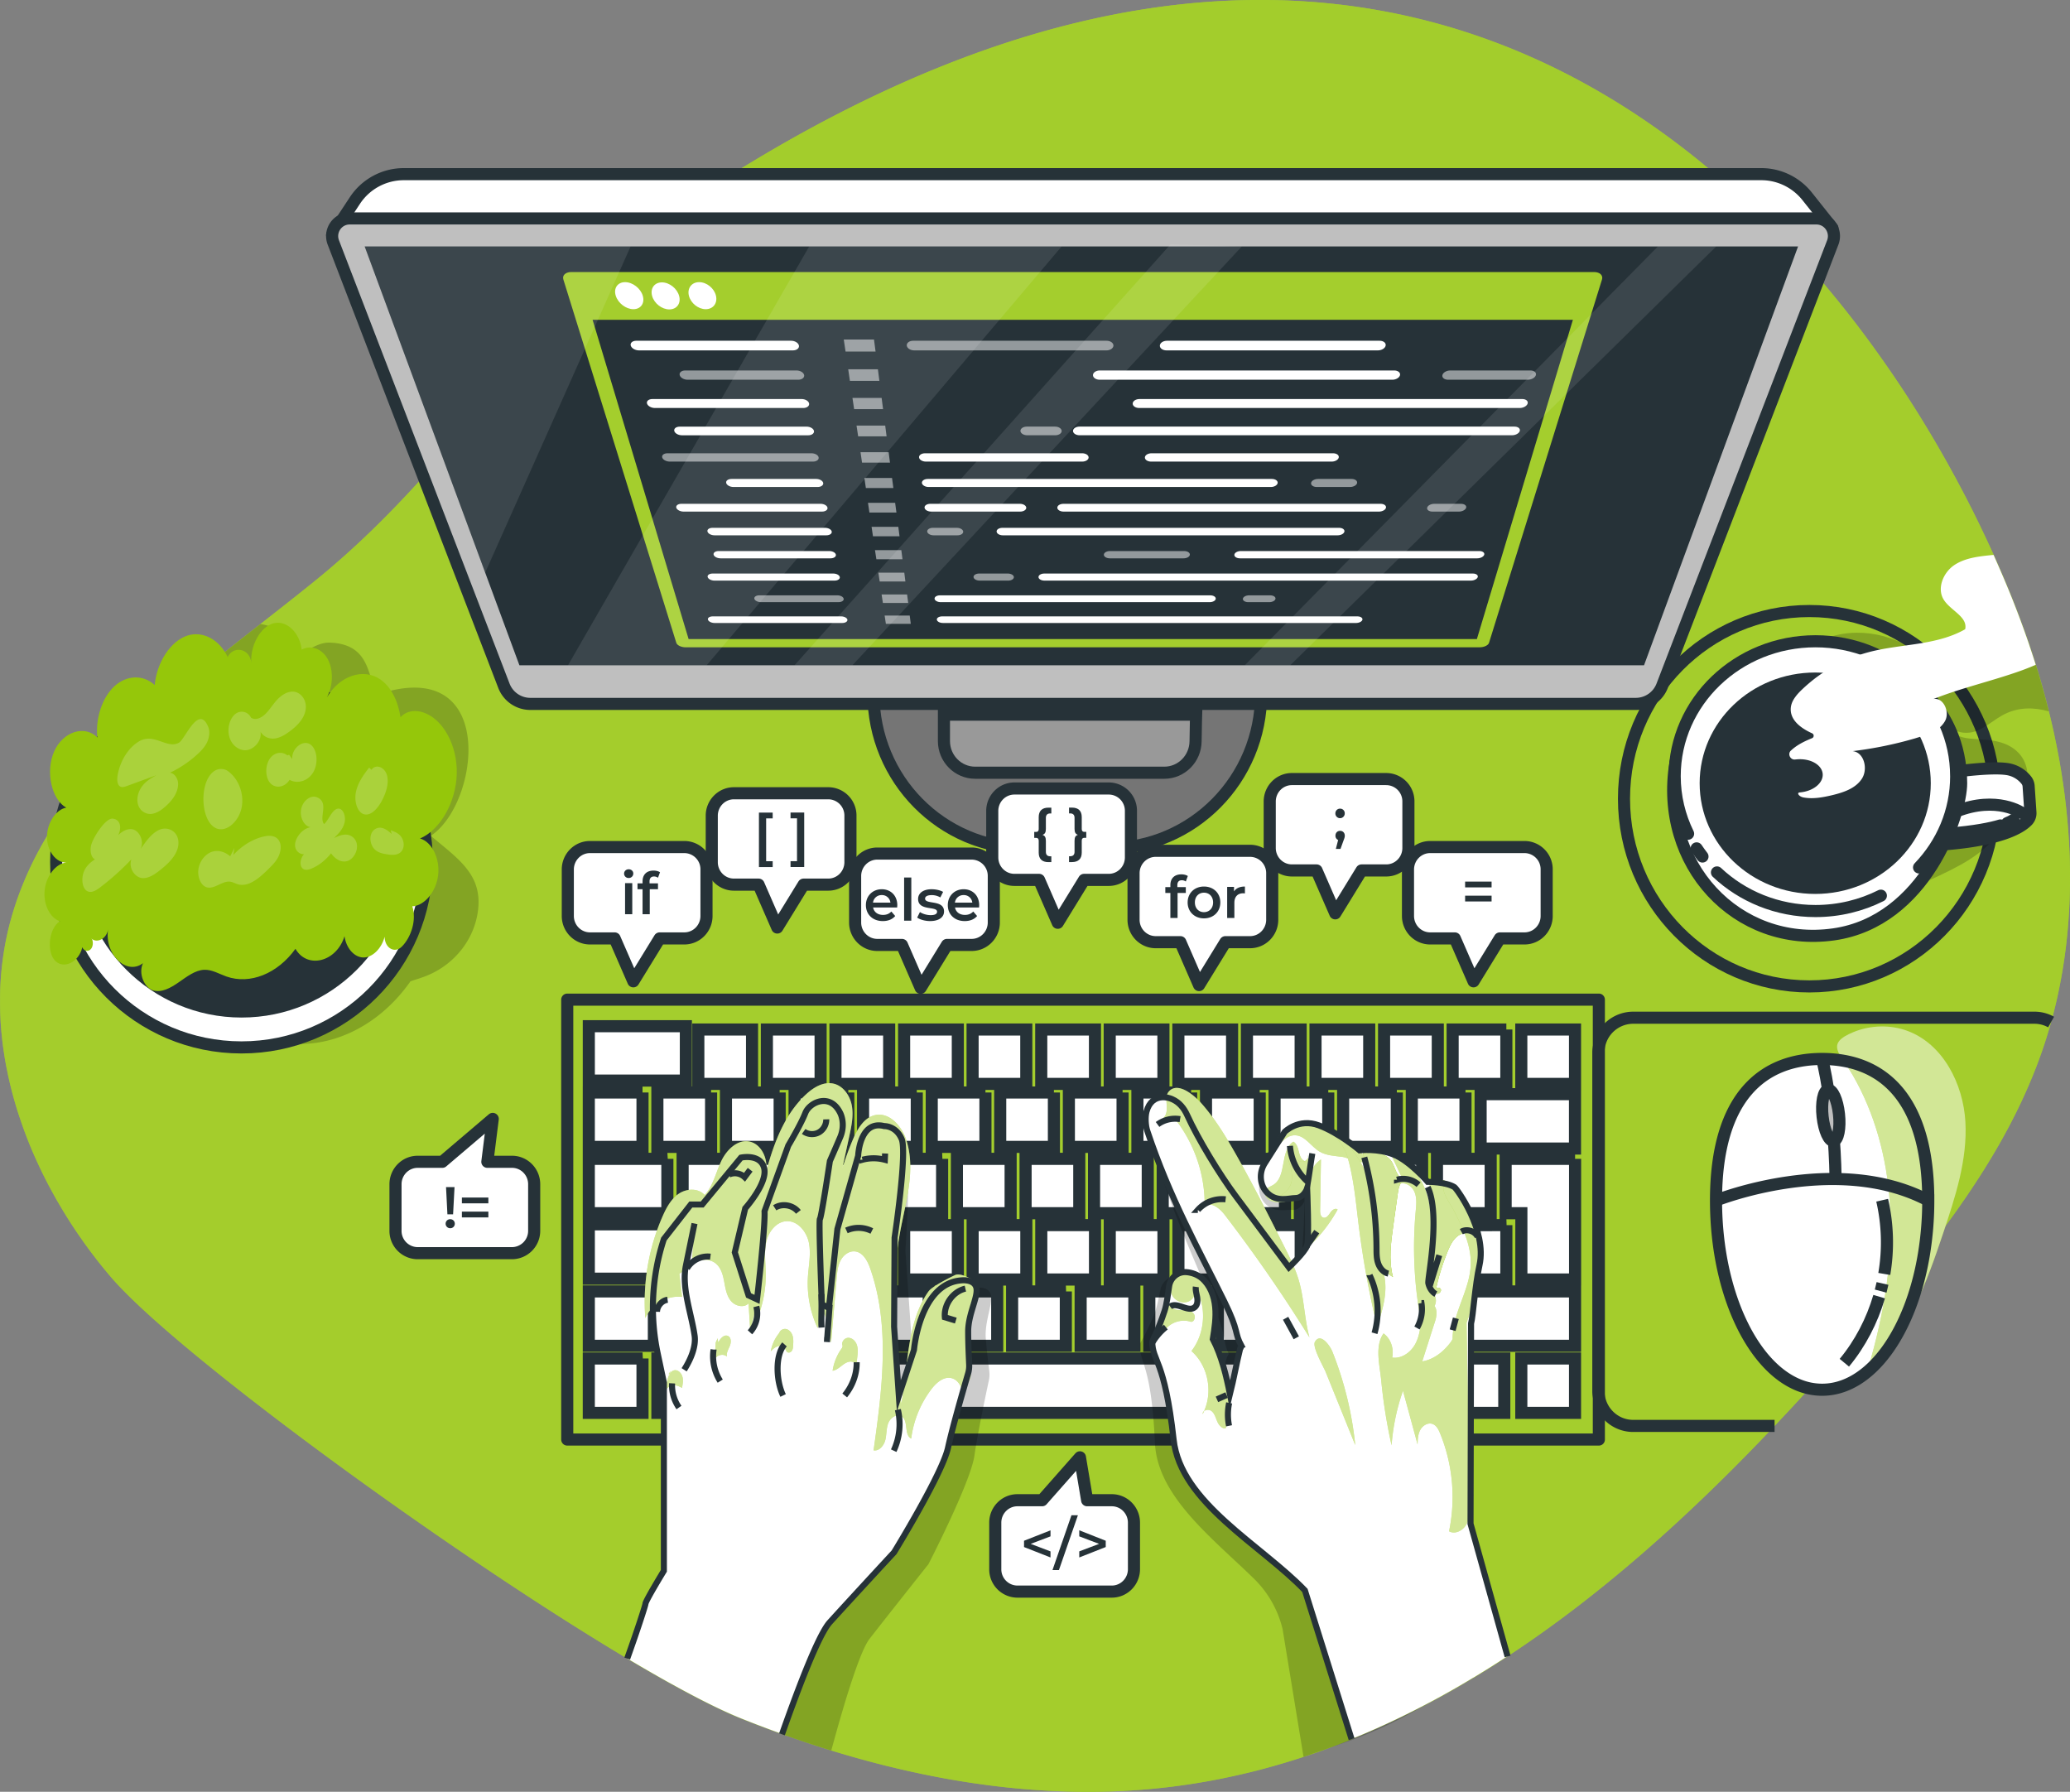 <svg width="171" height="148" fill="none" xmlns="http://www.w3.org/2000/svg"><rect width="100%" height="100%" fill="#808080" stroke="none"/><g clip-path="url(#clip0_174_72325)"><path d="M171.004 72.493c0 3.595-.388 7.174-1.23 10.653a39.916 39.916 0 01-1.626 5.15c-.029.07-.055.142-.085.213-.107.27-.214.538-.328.804-.019.041-.037.086-.056.131a47.09 47.09 0 01-.34.782c-.051.116-.103.228-.155.34a21.7 21.7 0 01-.321.688 48.31 48.31 0 01-.351.722c-.045.086-.085.172-.13.254-.103.206-.21.412-.314.618l-.255.475a49.037 49.037 0 01-1.23 2.169 39.69 39.69 0 01-.532.871c-.04.071-.085.142-.129.214a77.706 77.706 0 01-1.16 1.784c-.155.232-.31.46-.469.692-.034.048-.067.097-.104.145-.162.24-.332.48-.498.719-.207.295-.418.583-.629.875-.044.06-.085.119-.129.176-.24.332-.488.662-.731.987-.148.194-.296.393-.447.583-.266.356-.54.707-.817 1.059a62.51 62.51 0 01-.798 1.002c-.029.038-.059.071-.089.109-.266.333-.531.662-.805.991a7.755 7.755 0 01-.244.299 211.1 211.1 0 01-2.94 3.486 259.367 259.367 0 01-4.585 5.195 204.006 204.006 0 01-3.953 4.223c-6.436 6.691-13.404 12.934-20.981 17.908a79.852 79.852 0 01-2.852 1.792c-.351.209-.702.418-1.053.624l-.181.105c-.362.209-.724.415-1.09.617-.373.209-.746.415-1.123.613l-.51.27a61.806 61.806 0 01-3.439 1.687c-.373.172-.75.34-1.127.504-.155.068-.307.135-.462.199-.343.149-.691.291-1.038.434-.669.273-1.345.534-2.025.781-.258.098-.52.191-.783.285l-.443.153c-.244.082-.488.164-.732.243-.21.071-.424.138-.635.206-.007.003-.015.003-.022.007a63.552 63.552 0 01-3.24.928 63.566 63.566 0 01-2.679.613 47.81 47.81 0 01-1.987.37c-.226.038-.45.075-.68.109-.203.034-.41.063-.613.09a47.86 47.86 0 01-.747.104c-2.626.341-5.26.483-7.894.453-.16 0-.315-.004-.473-.008a64.199 64.199 0 01-7.67-.613c-.3-.041-.599-.082-.898-.127l-.698-.112a65.514 65.514 0 01-2.945-.539 16.973 16.973 0 01-.646-.135 70.465 70.465 0 01-1.973-.445 69.68 69.68 0 01-1.311-.325c-.218-.056-.436-.112-.654-.172-.218-.056-.436-.116-.654-.176a81.312 81.312 0 01-2.594-.755 83.248 83.248 0 01-2.985-.977c-.358-.123-.72-.25-1.078-.377a105.596 105.596 0 01-3.322-1.261c-.196-.078-.395-.161-.602-.247a21.465 21.465 0 01-.81-.362 57.054 57.054 0 01-2.334-1.149l-.428-.224a90.188 90.188 0 01-1.6-.868 145.525 145.525 0 01-3.695-2.128c-14.781-8.804-37.41-25.329-42.722-31.594a43.76 43.76 0 01-.794-.965 29.836 29.836 0 01-.602-.774 24.687 24.687 0 01-.532-.714c-.156-.21-.307-.423-.455-.64a33.629 33.629 0 01-.942-1.402c-.155-.243-.31-.486-.458-.733-.074-.116-.144-.236-.214-.356a48.122 48.122 0 01-.488-.83c0-.004 0-.004-.004-.008-.17-.306-.34-.613-.506-.923a35.742 35.742 0 01-.824-1.642l-.2-.43a34.463 34.463 0 01-1.38-3.475 30.302 30.302 0 01-.4-1.242 35.816 35.816 0 01-.436-1.612 11.56 11.56 0 01-.074-.322c-.066-.28-.129-.564-.184-.848a26.064 26.064 0 01-.222-1.194c-.015-.097-.033-.194-.044-.291a25.568 25.568 0 01-.177-1.365 4.788 4.788 0 01-.027-.251c-.022-.213-.037-.426-.055-.636 0-.019 0-.037-.004-.052a17.571 17.571 0 01-.04-.756c-.004-.026-.004-.048-.004-.07a28.67 28.67 0 01-.022-.798v-.763a25.29 25.29 0 01.72-5.704 26.301 26.301 0 011.275-3.833 27.1 27.1 0 011.326-2.745 3.25 3.25 0 01.126-.229c1.991-3.549 4.699-6.698 7.75-9.616.326-.314.655-.62.99-.923a81.91 81.91 0 011.065-.965c.022-.02.044-.042.066-.06a96.905 96.905 0 011.74-1.508c.905-.766 1.825-1.518 2.753-2.266.03-.026.062-.049.092-.075.794-.636 1.596-1.268 2.394-1.896 1.256-.984 2.516-1.964 3.75-2.94.329-.258.654-.516.975-.774.358-.285.71-.569 1.06-.853 3.31-2.685 6.163-5.543 8.815-8.468.514-.568 1.024-1.14 1.53-1.717.24-.276.48-.55.716-.826 3.373-3.89 6.51-7.825 10.001-11.539a84.784 84.784 0 012.557-2.614 68.308 68.308 0 012.268-2.106 54.659 54.659 0 012.767-2.315 52.505 52.505 0 014.171-2.97c.362-.235.72-.464 1.083-.688 36.837-23.178 63.95-15.612 82.038 0a69.16 69.16 0 013.938 3.658 60 60 0 012.232 2.315c.081.082.155.168.233.258a67.231 67.231 0 011.902 2.143c.211.247.421.494.628.745.255.303.506.61.758.916a85.582 85.582 0 013.354 4.398c.185.255.366.513.547.77a93.377 93.377 0 013.528 5.413l.462.77c.155.259.307.517.454.775.148.254.296.512.44.767.148.258.292.512.432.766l.421.767c.144.254.281.509.41.76.137.254.27.508.403.758.133.251.262.505.392.756.125.25.255.501.38.748.126.25.248.501.37.748.484.988.942 1.964 1.378 2.925.214.486.428.969.632 1.444a82.132 82.132 0 012.357 6.115l.181.542.181.554c.044.142.092.28.133.422.066.21.133.42.195.633.071.228.137.456.2.684.122.419.24.838.351 1.26.096.356.188.711.277 1.07.018.067.037.131.052.198l.04.169c.052.21.104.419.152.632.133.557.255 1.118.369 1.68.063.306.126.609.181.915l.034.172c.055.288.107.577.155.864.066.386.129.775.184 1.16.048.292.089.587.13.883.003.04.011.086.018.13.026.195.052.393.074.591a56.407 56.407 0 01.377 4.686c.011.285.018.573.022.858.007.329.011.662.011.994z" fill="#A4CE2D"/><path d="M171 72.492c0 3.595-.388 7.174-1.23 10.652a39.916 39.916 0 01-1.626 5.15c-.029.072-.055.143-.085.214-.107.27-.214.539-.329.804a47.09 47.09 0 01-.55 1.253c-.104.232-.211.46-.322.688-.114.243-.232.483-.35.722-.045.086-.085.172-.13.255-.103.205-.21.41-.314.617l-.255.475a48.98 48.98 0 01-1.23 2.169c-.174.292-.351.583-.532.871-.041.072-.085.142-.129.214a77.67 77.67 0 01-.632.987c-.174.266-.347.531-.528.797-.156.232-.311.46-.47.692-.033.048-.066.097-.103.145-.163.24-.332.48-.499.719-.207.295-.417.583-.628.875-.044.06-.085.119-.129.176-.24.332-.488.662-.732.987-.147.195-.295.393-.447.583-.266.356-.539.707-.816 1.059a62.51 62.51 0 01-.798 1.002l-.089.109c-.266.333-.532.662-.805.991-.078.101-.163.202-.244.299a211.169 211.169 0 01-2.941 3.486 256.194 256.194 0 01-4.584 5.195 204.006 204.006 0 01-3.953 4.223c-6.436 6.691-13.404 12.934-20.981 17.908a80.758 80.758 0 01-2.852 1.792c-.351.209-.702.418-1.053.624l-.181.105c-.362.209-.724.415-1.09.617-.373.209-.746.415-1.123.613l-.51.27a61.85 61.85 0 01-3.439 1.687c-.374.172-.75.34-1.127.504-.155.068-.307.135-.462.199-.344.149-.691.291-1.038.434-.669.273-1.345.534-2.025.781-.258.098-.521.191-.783.285l-.443.153c-.244.082-.488.164-.732.243-.21.071-.425.138-.635.206-.008.003-.015.003-.022.007a63.552 63.552 0 01-3.24.928 63.566 63.566 0 01-2.679.613 47.615 47.615 0 01-1.987.37c-.226.038-.451.075-.68.109-.203.034-.41.063-.614.09-.247.037-.498.071-.746.104a56.28 56.28 0 01-7.895.453c-.159 0-.314-.004-.473-.008a64.199 64.199 0 01-7.67-.613 69.078 69.078 0 01-.897-.127l-.698-.112a65.51 65.51 0 01-2.945-.539 16.933 16.933 0 01-.646-.135 70.465 70.465 0 01-1.973-.445c-.44-.104-.876-.213-1.312-.325-.218-.056-.436-.112-.654-.172-.217-.056-.435-.116-.653-.176a78.784 78.784 0 01-2.594-.755 83.117 83.117 0 01-2.985-.977c-.358-.123-.72-.25-1.079-.377a105.502 105.502 0 01-3.321-1.261c-.196-.078-.395-.161-.602-.247a21.465 21.465 0 01-.81-.362 57.117 57.117 0 01-2.763-1.373 90.188 90.188 0 01-1.6-.868 145.35 145.35 0 01-3.694-2.128c-14.781-8.804-37.41-25.329-42.722-31.594a46.17 46.17 0 01-.794-.964 31.672 31.672 0 01-.603-.775 24.687 24.687 0 01-.532-.714c-.155-.21-.306-.423-.454-.64-.14-.198-.28-.4-.417-.602-.008-.015-.019-.03-.03-.045-.166-.25-.333-.501-.495-.755-.155-.243-.31-.486-.458-.733-.074-.116-.144-.236-.214-.356a48.51 48.51 0 01-.488-.83c0-.004 0-.004-.004-.007-.17-.307-.34-.614-.506-.924a35.78 35.78 0 01-.824-1.642l-.2-.43a34.463 34.463 0 01-1.381-3.475 30.253 30.253 0 01-.399-1.242 35.816 35.816 0 01-.436-1.612c-.026-.108-.052-.213-.074-.321-.066-.281-.13-.565-.185-.85a21.832 21.832 0 01-.221-1.193c-.015-.097-.034-.194-.045-.291a25.568 25.568 0 01-.203-1.616c-.022-.213-.037-.426-.055-.636 0-.019 0-.037-.004-.052a17.558 17.558 0 01-.04-.756c-.004-.026-.004-.048-.004-.07a28.659 28.659 0 01.018-2.731 25.27 25.27 0 01.68-4.533 26.305 26.305 0 011.275-3.834 27.1 27.1 0 011.326-2.745 3.52 3.52 0 01.125-.229c1.992-3.549 4.7-6.698 7.751-9.616a33.311 33.311 0 01.99-.923c.351-.326.706-.644 1.064-.965.023-.02.045-.042.067-.06a97.715 97.715 0 011.74-1.508c.905-.766 1.825-1.518 2.752-2.266.03-.026.063-.049.093-.075.794-.636 1.596-1.268 2.394-1.896.402-.314.801-.629 1.204-.943a381.956 381.956 0 003.52-2.771c.36-.285.71-.569 1.061-.853 3.31-2.686 6.163-5.543 8.815-8.468a157.22 157.22 0 001.53-1.717c.24-.276.48-.55.716-.826 3.373-3.89 6.51-7.825 10.001-11.539a84.668 84.668 0 012.557-2.614 68.105 68.105 0 012.268-2.106 54.659 54.659 0 012.767-2.315 52.505 52.505 0 014.171-2.97c.362-.235.72-.464 1.083-.688 36.837-23.178 63.95-15.612 82.038 0a69.536 69.536 0 013.938 3.658 59.574 59.574 0 012.464 2.573 65.282 65.282 0 011.903 2.143 86.567 86.567 0 011.385 1.66c.159.196.314.39.47.585a85.521 85.521 0 012.885 3.814c.185.255.366.513.547.771a93.41 93.41 0 013.99 6.182 76.186 76.186 0 01.894 1.541c.148.259.292.513.432.767l.421.767c.144.254.281.509.41.76.137.254.27.508.403.758.133.251.262.505.392.756.125.25.254.501.38.748.126.25.248.501.37.748.487.987.945 1.964 1.378 2.925.214.486.428.969.631 1.444a81.737 81.737 0 012.357 6.115c.063.183.122.363.181.542.063.187.122.37.181.554.045.142.093.28.133.422.067.21.133.42.196.633.07.228.137.456.2.684.122.419.24.838.351 1.26.096.356.188.711.277 1.07.018.067.037.131.051.198.015.056.026.113.041.169.052.21.104.419.152.632.133.557.254 1.118.369 1.68.063.306.126.609.181.916l.033.172c.056.288.107.576.155.864.067.385.13.774.185 1.159.048.292.089.587.129.883.004.04.012.086.019.13.026.195.052.393.074.591.022.165.04.33.059.49.066.595.126 1.186.174 1.78l.033.405.044.677c.015.25.03.5.041.755.011.195.018.385.026.58.011.284.018.572.022.856.007.33.011.662.011.995z" fill="#A4CE2D" opacity=".7"/><path opacity=".2" d="M4.909 78.639c-.075-.05-.056-.084 0 0z" fill="#263238"/><path opacity=".2" d="M39.469 75.34c-.377 2.542-2.231 4.61-4.644 5.411l-.916.303c-3.296 4.724-9.074 6.74-13.998 3.811l-1.441-.856-4.034-4.855-.048.011c-1.279.27-2.723.072-3.669-.841-.151.8-1.182 1.272-1.873.86-.69-.411-.78-1.556-.163-2.076-.812.726-2.068.393-2.852-.4a25.243 25.243 0 01.72-6.467 26.302 26.302 0 011.275-3.833 27.14 27.14 0 011.327-2.746 32.904 32.904 0 012.582-3.976l.466-.426c.35-.325.705-.643 1.063-.965.023-.019.045-.041.067-.06a97.308 97.308 0 011.74-1.507 147.9 147.9 0 012.752-2.267c.03-.026.063-.048.093-.075.794-.635 1.596-1.267 2.394-1.896.402-.314.801-.628 1.204-.942.244.03.48.086.71.168.986.348 1.156 1.264 1.84 1.893.908.841 1.78-.573 3.18-.528 4.304.135 2.634 4.604 4.736 4.043 9.078-2.423 7.552 9.332 3.606 11.913 2.328 1.952 4.334 3.243 3.883 6.302z" fill="#000"/><path d="M19.95 86.515c8.456 0 15.31-6.854 15.31-15.309 0-8.455-6.854-15.309-15.31-15.309-8.455 0-15.31 6.854-15.31 15.31 0 8.454 6.855 15.308 15.31 15.308z" fill="#fff" stroke="#263238" stroke-miterlimit="10"/><path d="M19.957 84.548c7.71 0 13.958-6.25 13.958-13.959s-6.249-13.958-13.957-13.958C12.248 56.63 6 62.88 6 70.589c0 7.71 6.249 13.959 13.957 13.959z" fill="#263238" stroke="#fff" stroke-miterlimit="10"/><path d="M4.95 76.09c-.88.554-1.131 2.413-.437 3.221.695.8 2.017.183 2.287-1.073.13.351.536.407.746.105.148-.217.156-.554.052-.786-.066-.056-.04-.097 0 0 .45.363 1.227-.034 1.334-.804-.33 2.057 1.518 3.852 2.878 2.805-.403.875.125 2.023.827 2.244.702.22 1.456-.198 2.128-.666.673-.467 1.36-.998 2.095-1.032.643-.03 1.234.337 1.843.554 1.944.684 4.22-.225 5.705-2.286.982 1.702 3.402 1.078 4.052-1.043.137.991.806 1.747 1.556 1.758.746.011 1.504-.726 1.758-1.713v.011c.015.939.843 1.399 1.434.793.754-.77 1.223-2.184.853-3.318 1.009-.04 1.98-1.223 2.136-2.592.155-1.368-.529-2.741-1.5-3.01 1.666-.7 2.974-3 3.036-5.345.06-2.342-1.13-4.522-2.767-5.068-.624-.21-1.352-.169-1.88.396-.196-1.335-.794-2.528-1.674-3.127-1.404-.96-3.358-.302-4.403 1.485.51-.923.543-2.259.08-3.134-.465-.872-1.385-1.223-2.168-.808-.17-1.432-1.26-2.45-2.327-2.173-1.064.277-1.929 1.81-1.836 3.258-.1-1.167-1.46-1.455-1.951-.475.04.09-.022.037 0 0-.68-1.444-2.061-2.184-3.343-1.762-1.364.453-2.509 2.188-2.683 4.077-.942-.868-2.312-.83-3.32.093-1.01.92-1.593 2.671-1.416 4.238-1.06-1.058-2.845-.482-3.572 1.156-.728 1.638-.226 3.96 1 4.645-.845.131-1.592 1.268-1.592 2.42.004 1.156.75 2.14 1.6 2.11-.857.074-1.662 1.1-1.788 2.262-.14 1.164.432 2.327 1.256 2.585z" fill="#95C70A"/><path d="M19.016 70.727c-.429-.363-.975-.538-1.496-.374-.521.165-1.002.715-1.12 1.391-.118.677.189 1.425.702 1.553.625.157 1.264-.55 1.9-.472.225.026.431.154.653.217.913.258 1.832-.568 2.608-1.35.274-.273.55-.557.735-.931.185-.374.263-.868.1-1.23-.225-.506-.78-.547-1.241-.45-.931.195-1.832.733-2.575 1.534.026-.187.055-.378.081-.569l-.347.681zm13.346-1.844c-.244-.209-.499-.422-.79-.493a.755.755 0 00-.835.351c-.263.438-.115 1.093.206 1.407.318.314.75.381 1.16.437.422.06.954.045 1.172-.448.158-.36.044-.816-.178-1.078-.221-.261-.528-.374-.82-.478l.085.302zm-20.885-7.641c-.857.509-1.53 1.564-1.751 2.738-.067.355-.067.793.17.965.166.12.38.052.576-.019l2.453-.897c-.392.217-.794.441-1.112.823-.318.377-.536.95-.443 1.466.107.606.62.95 1.112.912.491-.04.953-.381 1.356-.774.432-.419.857-.991.875-1.664.022-.677-.628-1.26-1.034-.804a9.106 9.106 0 002.645-1.702c.295-.27.584-.569.776-.961.188-.397.262-.906.1-1.29-.799-1.905-1.903 1.028-2.424 1.316-.983.538-2.054-.853-3.3-.109zm-3.949 8.58c-.092.389-.04.845.196 1.077.236.232.665.123.783-.254-.547.254-1.134.542-1.485 1.155-.35.614-.284 1.642.255 1.837.336.123.702-.116 1.016-.356a21.07 21.07 0 002.56-2.3c-.255.737.314 1.519.92 1.549.606.03 1.179-.43 1.707-.868.646-.539 1.393-1.35 1.241-2.278-.133-.808-.934-1.122-1.563-.841-.628.276-1.108.957-1.555 1.604.355-.666-.114-1.59-.713-1.657-.58-.067-1.171.43-1.54 1.003.687-.524.86-1.784-.045-1.874-.59-.056-1.622 1.56-1.777 2.203zm18.665-3.965c-.506-.217-1.157.255-1.308.947-.152.691.233 1.447.772 1.522-.399.067-.783.348-1.046.759-.147.228-.258.516-.232.8.04.423.384.677.716.674.333-.004.65-.206.957-.404-.328.06-.676.13-.942.407-.266.277-.388.835-.159 1.119.192.24.514.175.78.063.598-.25 1.16-.688 1.618-1.26.329.464.824.782 1.326.643.5-.134.935-.849.791-1.459a.935.935 0 00-.813-.725c-.358-.034-.716.116-1.064.28.355-.344.735-.725.872-1.264.137-.538-.125-1.23-.558-1.163-.484.079-.746.943-1.13 1.272-.458-.539.443-1.777-.58-2.21zm-8.644-2.049c-.558.512-.765 1.47-.743 2.322.026.94.34 1.927 1.002 2.263.871.442 1.99-.572 2.175-1.806.185-1.235-.417-2.443-1.26-2.963.004 0-.616-.333-1.174.184zm6.186-1.402c.074.078.148.16.222.24-.362-.588-1.153-.622-1.603-.064-.455.553-.473 1.578-.045 2.083.433.505 1.223.381 1.611-.25.628.34 1.47.141 1.932-.584.462-.726.38-1.934-.221-2.345-.602-.408-1.545.318-1.493 1.215l-.259-.362-.144.067zm6.761.994c-.447.58-.909 1.201-1.082 1.971-.174.771.074 1.725.661 1.886.584.157 1.157-.505 1.504-1.179.314-.61.558-1.357.395-2.02-.163-.661-.905-1.013-1.29-.47l-.188-.188zm-9.706-3.994c-.21-.625-.909-.804-1.378-.408-.47.4-.654 1.242-.462 1.882.189.64.698 1.047 1.238 1.088.665.052 1.47-.692 1.333-1.53.281.471.795.636 1.268.546.476-.09.92-.396 1.34-.725.57-.453 1.18-1.134 1.135-1.96-.037-.658-.521-1.141-1.035-1.17-.513-.03-1.023.31-1.422.766-.314.359-.576.793-.916 1.11-.34.319-.794.506-1.145.281l.044.12z" opacity=".2" fill="#fff"/><path d="M132.079 82.569h-85.22v36.336h85.22V82.568z" fill="#A4CE2D" stroke="#263238" stroke-miterlimit="10" stroke-linecap="round" stroke-linejoin="round"/><path d="M56.657 84.764h-8.016v4.492h8.017v-4.492zm73.455 21.906h-12.628v4.492h12.628v-4.492zm-.004-16.292h-7.796v4.492h7.796v-4.492zm-73.451 10.749h-8.016v4.492h8.017v-4.492zm-1.525-5.408H48.64v4.492h6.49v-4.492zm-2.054-5.479H48.64v4.492h4.437V90.24zm5.664 0h-4.437v4.492h4.437V90.24zm5.664 0h-4.437v4.492h4.437V90.24zm5.672 0H65.64v4.492h4.437V90.24zm5.656 0h-4.437v4.492h4.437V90.24zm5.672 0h-4.437v4.492h4.437V90.24zm5.656 0h-4.437v4.492h4.437V90.24zm5.672 0h-4.437v4.492h4.437V90.24zm5.664 0H93.96v4.492h4.437V90.24zm5.664 0h-4.437v4.492h4.437V90.24zm5.664 0h-4.437v4.492h4.437V90.24zm5.664 0h-4.437v4.492h4.437V90.24zm5.672 0h-4.437v4.492h4.437V90.24zm-67.984 21.969H48.64v4.492h4.437v-4.492zm5.664 0h-4.437v4.492h4.437v-4.492zm5.664 0h-4.437v4.492h4.437v-4.492zm6.651 0H65.64v4.492h5.416v-4.492zm28.323 0h-27.1v4.492h27.1v-4.492zm13.541 0h-4.437v4.492h4.437v-4.492zm5.672 0h-4.437v4.492h4.437v-4.492zm5.672 0h-4.437v4.492h4.437v-4.492zm-16.891 0h-6.89v4.492h6.89v-4.492zm22.735 0h-4.437v4.492h4.437v-4.492zm-69.281-16.49H56.39v4.492h4.437v-4.492zm5.664 0h-4.437v4.492h4.437v-4.492zm5.664 0h-4.437v4.492h4.437v-4.492zm5.672 0H73.39v4.492h4.437v-4.492zm5.656 0h-4.437v4.492h4.437v-4.492zm5.672 0h-4.437v4.492h4.437v-4.492zm5.656 0h-4.437v4.492h4.437v-4.492zm5.672 0h-4.437v4.492h4.437v-4.492zm5.664 0h-4.437v4.492h4.437v-4.492zm5.664 0h-4.437v4.492h4.437v-4.492zm5.664 0h-4.437v4.492h4.437v-4.492zm5.664 0h-4.437v4.492h4.437v-4.492zm6.972 0v9.968h-4.437v-5.476h-1.3v-4.492h5.737zm-67.988 5.476h-4.437v4.492h4.438v-4.492zm5.665 0h-4.437v4.492h4.437v-4.492zm5.664 0h-4.437v4.492h4.437v-4.492zm5.671 0h-4.436v4.492h4.436v-4.492zm5.656 0h-4.436v4.492h4.437v-4.492zm5.673 0h-4.437v4.492h4.437v-4.492zm5.656 0h-4.437v4.492h4.437v-4.492zm5.672 0h-4.437v4.492h4.437v-4.492zm5.664 0h-4.437v4.492h4.437v-4.492zm5.664 0h-4.437v4.492h4.437v-4.492zm5.664 0h-4.437v4.492h4.437v-4.492zm5.664 0H120v4.492h4.437v-4.492zm-64.719 5.475h-4.437v4.492h4.437v-4.492zm5.664 0h-4.437v4.492h4.437v-4.492zm5.664 0H66.61v4.492h4.437v-4.492zm5.672 0h-4.437v4.492h4.437v-4.492zm5.656 0h-4.436v4.492h4.436v-4.492zm5.672 0H83.61v4.492h4.437v-4.492zm5.657 0h-4.437v4.492h4.437v-4.492zm5.671 0h-4.436v4.492h4.436v-4.492zm5.665 0h-4.437v4.492h4.437v-4.492zm5.664 0h-4.437v4.492h4.437v-4.492zm5.664 0h-4.437v4.492h4.437v-4.492zM62.124 85.037h-4.437v4.492h4.438v-4.492zm5.665 0h-4.437v4.492h4.437v-4.492zm5.664 0h-4.437v4.492h4.437v-4.492zm5.671 0h-4.436v4.492h4.436v-4.492zm5.656 0h-4.436v4.492h4.437v-4.492zm5.673 0h-4.437v4.492h4.437v-4.492zm5.656 0h-4.437v4.492h4.437v-4.492zm5.672 0h-4.437v4.492h4.437v-4.492zm5.664 0h-4.437v4.492h4.437v-4.492zm5.664 0h-4.437v4.492h4.437v-4.492zm5.664 0h-4.437v4.492h4.437v-4.492zm5.664 0H120v4.492h4.437v-4.492zm5.672 0h-4.437v4.492h4.437v-4.492zM54.016 106.67h-5.375v4.492h5.375v-4.492z" fill="#fff" stroke="#263238" stroke-miterlimit="10"/><path d="M46.86 82.8l1.78-.602h82.282l1.171.595-85.234.007z" fill="#263238"/><path opacity=".2" d="M107.683 145.116l-1.732-10.566a8.658 8.658 0 00-2.346-4.136c-3.447-3.367-8.002-6.823-8.198-11.236-.3-6.744-1.338-6.542-1.227-8.206.004-.06.517-.804 1.186-2.469.214-.538.358-1.339.502-1.997a1.348 1.348 0 011.493-1.066c.465.064.924.277 1.252.595.632.621.913 1.537.939 2.431.026.89-.17 1.773-.37 2.641.621 1.406.913 3.115 1.112 4.641.396-1.234.695-2.48 1.09-3.71.082-.045.052-.142.13-.187-.558-1.212-.085-1.145-1.19-3.811-1.858-4.489-3.93-8.816-5.412-14.456-.119-.438-.111-1.156.033-1.586.536-1.612 2.176-1.242 2.893-.303.192.247.332.524.443.815.757 2.009 2.372 5.106 3.535 6.9l4.024 6.21s1.4-1.164 1.614-1.683l.004-.004c.21-.524.314-4.739.314-4.739s-.318.79-1.023.744c-.51-.037-1.545.262-2.28-.576-.602-.684-.602-1.713-.066-2.446l1.821-2.49s1.223-1.085 2.859-.349c1.633.741 3.218 2.282 3.218 2.282s1.515-.079 2.801.546c1.289.628 2.641 2.431 2.641 2.431s1.504.094 2.18.591c.17.124 2.464 3.74 1.636 6.557-.491 1.679-.794 4.118-1.015 4.772l-1.127 16.491 2.272 10.854-4.858 2.741a34.678 34.678 0 01-5.59 2.533l-3.558 1.241z" fill="#000"/><path d="M121.477 125.846l.044-16.531c.177-.67.321-3.123.698-4.833.639-2.865-1.884-6.32-2.065-6.433-.709-.449-2.213-.441-2.213-.441s-1.467-1.71-2.797-2.248c-1.322-.535-2.829-.355-2.829-.355s-1.681-1.433-3.362-2.061c-1.681-.625-2.83.538-2.83.538l-1.652 2.607c-.487.767-.417 1.796.226 2.439.79.79 1.802.419 2.312.419.71 0 .972-.808.972-.808s.174 4.211 0 4.746l-.004.004c-.181.535-1.503 1.788-1.503 1.788l-4.419-5.925c-1.282-1.713-3.096-4.694-3.983-6.646a3.004 3.004 0 00-.498-.785c-.776-.89-2.435-1.149-2.867.497-.115.441-.074 1.156.07 1.586 1.851 5.528 4.2 9.706 6.347 14.059 1.278 2.585.802 2.555 1.441 3.722-.074.052-.041.149-.118.194-.314 1.257-.529 2.518-.843 3.774-.299-1.507-.702-3.194-1.415-4.555.145-.879.281-1.773.193-2.663-.082-.891-.422-1.784-1.094-2.36a2.274 2.274 0 00-1.29-.509c-.698-.052-1.315.464-1.418 1.163-.1.666-.188 1.474-.373 2.024-.558 1.705-1.02 2.479-1.02 2.539 0 1.668 1.02 1.395 1.762 8.109.577 5.225 7.227 8.681 10.847 12.455l3.857 12.286c4.478-1.817 8.763-4.144 12.875-6.844l-3.051-10.952z" fill="#fff"/><path d="M119.581 103.382c.196-.486.429-.987.85-1.297.421-.311 1.079-.348 1.415.052a69.69 69.69 0 00-.879-2.555c-.237-.643-.503-1.312-1.027-1.75-.525-.434-1.389-.527-1.84-.011a20.46 20.46 0 01.103 5.909c-.136 1.063-.314 2.282.396 3.082.195.161.532-.127.41-.348-.059-.104-.266-.112-.359-.101.222-1.021.54-2.019.931-2.981z" fill="#A4CE2D"/><path d="M119.581 103.382c.196-.486.429-.987.85-1.297.421-.311 1.079-.348 1.415.052a69.69 69.69 0 00-.879-2.555c-.237-.643-.503-1.312-1.027-1.75-.525-.434-1.389-.527-1.84-.011a20.46 20.46 0 01.103 5.909c-.136 1.063-.314 2.282.396 3.082.195.161.532-.127.41-.348-.059-.104-.266-.112-.359-.101.222-1.021.54-2.019.931-2.981z" fill="#A4CE2D"/><path opacity=".5" d="M119.581 103.382c.196-.486.429-.987.85-1.297.421-.311 1.079-.348 1.415.052a69.69 69.69 0 00-.879-2.555c-.237-.643-.503-1.312-1.027-1.75-.525-.434-1.389-.527-1.84-.011a20.46 20.46 0 01.103 5.909c-.136 1.063-.314 2.282.396 3.082.195.161.532-.127.41-.348-.059-.104-.266-.112-.359-.101.222-1.021.54-2.019.931-2.981z" fill="#fff"/><path d="M113.688 101.606c.029.718.022 1.448.199 2.147.174.7.558 1.377 1.182 1.728-.365-1.395-.17-2.869.034-4.297l.365-2.603c.041-.303.089-.618.263-.865.173-.246.506-.415.779-.287-.365.22-.838-.075-1.06-.442-.222-.366-.307-.811-.569-1.148-.495-.643-1.552-.785-2.279-.613.218 2.135 1.001 4.174 1.086 6.38z" fill="#A4CE2D"/><path d="M113.688 101.606c.029.718.022 1.448.199 2.147.174.7.558 1.377 1.182 1.728-.365-1.395-.17-2.869.034-4.297l.365-2.603c.041-.303.089-.618.263-.865.173-.246.506-.415.779-.287-.365.22-.838-.075-1.06-.442-.222-.366-.307-.811-.569-1.148-.495-.643-1.552-.785-2.279-.613.218 2.135 1.001 4.174 1.086 6.38z" fill="#A4CE2D"/><path d="M113.688 101.606c.029.718.022 1.448.199 2.147.174.7.558 1.377 1.182 1.728-.365-1.395-.17-2.869.034-4.297l.365-2.603c.041-.303.089-.618.263-.865.173-.246.506-.415.779-.287-.365.22-.838-.075-1.06-.442-.222-.366-.307-.811-.569-1.148-.495-.643-1.552-.785-2.279-.613.218 2.135 1.001 4.174 1.086 6.38z" fill="#fff" opacity=".5"/><path d="M107.664 95.843c-.24-.176-.317-.497-.387-.785-.071-.292-.174-.61-.433-.756-1.134.73-.513 2.865-1.662 3.572-.222.138-.506.213-.628.445-.111.21-.041.486.122.658.162.172.395.258.628.303.912.165 1.873-.306 2.42-1.066.45-.624.761-1.638.539-2.382-.181.1-.429.138-.599.011zm-11.802 13.981c-.022.078-.036.179.03.232.096.082.225-.045.3-.15.476-.684 1.418-.995 2.201-.722.3-.007.4-.467.203-.695-.196-.228-.528-.27-.827-.27-.3 0-.62.015-.872-.145-.31-.199-.432-.599-.355-.943-.203.901-.45 1.799-.68 2.693z" fill="#A4CE2D"/><path d="M107.664 95.843c-.24-.176-.317-.497-.387-.785-.071-.292-.174-.61-.433-.756-1.134.73-.513 2.865-1.662 3.572-.222.138-.506.213-.628.445-.111.21-.041.486.122.658.162.172.395.258.628.303.912.165 1.873-.306 2.42-1.066.45-.624.761-1.638.539-2.382-.181.1-.429.138-.599.011zm-11.802 13.981c-.022.078-.036.179.03.232.096.082.225-.045.3-.15.476-.684 1.418-.995 2.201-.722.3-.007.4-.467.203-.695-.196-.228-.528-.27-.827-.27-.3 0-.62.015-.872-.145-.31-.199-.432-.599-.355-.943-.203.901-.45 1.799-.68 2.693z" opacity=".5" fill="#fff"/><path d="M110.902 95.558c-.647-.086-1.33-.104-1.892-.437-.705-.42-1.189-1.313-2.002-1.347-.724-.033-1.264.64-1.677 1.246-.048-.913.617-1.766 1.455-2.106.839-.34 1.803-.232 2.642.105.838.336 1.577.886 2.294 1.444.288.224.58.456.776.766.909 1.451-1.024.404-1.596.33z" fill="#A4CE2D"/><path opacity=".5" d="M110.902 95.558c-.647-.086-1.33-.104-1.892-.437-.705-.42-1.189-1.313-2.002-1.347-.724-.033-1.264.64-1.677 1.246-.048-.913.617-1.766 1.455-2.106.839-.34 1.803-.232 2.642.105.838.336 1.577.886 2.294 1.444.288.224.58.456.776.766.909 1.451-1.024.404-1.596.33z" fill="#fff"/><path d="M99.352 116.799c.045-.083.082-.165.122-.251a.275.275 0 00-.122.251z" fill="#A4CE2D"/><path d="M100.446 111.005c-.074-.92.056-1.847.019-2.771-.037-.924-.277-1.896-.942-2.532-.954-.909-3.566-.445-2.69 1.283.244.478.868.725 1.356.512.488-.217.728-.886.462-1.35 1.056 1.619.96 3.923-.226 5.449 1.353 1.186 1.785 3.314 1.042 4.956a.53.53 0 01.606-.007c.259.198.344.542.473.845.126.303.369.617.695.595.443-1.104.295-2.357.007-3.509-.288-1.155-.709-2.285-.802-3.471zm9.559-17.343a3.654 3.654 0 00-1.747-.744l1.747.744z" fill="#A4CE2D"/><path d="M114.345 105.365c-.141-.636-.429-1.227-.603-1.855-.402-1.462-.151-3.026-.336-4.533a7.849 7.849 0 00-2.745-5.034l-.661-.285a3.762 3.762 0 011.33 1.96c.51 1.784.672 3.65.898 5.498a75.21 75.21 0 001.537 8.457c.443-1.361.886-2.809.58-4.208zm-7.032-6.654c.458-.366.702-.95.78-1.537.07-.524.018-1.055-.041-1.578-.044.224-.333.415-.58.355-.314-.075-.521-.37-.698-.643-.045.157-.089.314-.137.47a23.086 23.086 0 01-.055-.253l-.174.224c.262.752.513 1.623.111 2.304-.196.33-.517.561-.831.778.472.34 1.167.247 1.625-.12z" fill="#A4CE2D"/><path d="M108.023 95.409l.023.187a.301.301 0 00-.023-.187zm-1.925 7.57c-1.296-2.577-2.593-5.154-4.016-7.66-.831-1.466-1.714-2.914-2.826-4.174-.491-.561-1.906-1.855-2.686-1.002-.52.568.163 1.604-.476 2.217.148.008.868-.07.946.027a11.473 11.473 0 012.478 7.252c.521-.415 1.234.16 1.644.692a122.951 122.951 0 017.009 10.136c-.421-1.545-.429-3.183-.883-4.72-.285-.965-.735-1.871-1.19-2.768zm15.051 6.279c.621-1.675 1.101-3.396 1.156-5.176.048-1.62-.314-3.299-1.16-4.683-.214-.351-1.101-1.784-1.588-1.668-.868.21.273 1.736.469 2.117.75 1.44 1.518 2.962 1.47 4.589-.037 1.253-.557 2.431-.975 3.613-.292.823-.528 1.702-.521 2.566-.063.097-.122.195-.192.288-.576.763-1.385 1.395-2.32 1.549.358-1.115.713-2.233 1.071-3.348.13-.396.174-.942-.055-1.219.074-.154.118-.314.114-.486-.011-.307-.184-.58-.314-.861-.495-1.077-.325-2.33-.207-3.512.148-1.458.204-2.958-.217-4.36-.422-1.403-1.401-2.705-2.775-3.169.118.127.236.258.351.385l-.466-.344.865 1.826c-.107.153-.214.306-.318.46.477-.255 1.086.112 1.304.613.218.498.159 1.07.108 1.612a32.637 32.637 0 00.435 9.074c-.055.695-.173 1.402-.532 1.997-.387.64-1.112 1.122-1.847 1.014.163-.718-.111-1.567-.713-1.994-.746 1.047-.306 2.674-.192 3.868.174 1.806.458 3.601.857 5.37.115-1.533.432-3.052.942-4.503.403 1.478.806 2.955 1.205 4.432.011-.415.029-.845.229-1.208.199-.362.639-.624 1.019-.478.314.119.484.456.61.77a13.901 13.901 0 01.743 8.09c.495.281 1.152-.06 1.426-.561.273-.501.273-1.107.262-1.683-.074-5.001-.159-9.99-.244-14.98zm-12.526 1.583c-.237.419.731 2.087.89 2.483.813 2.012 1.63 4.025 2.442 6.037a28.672 28.672 0 00-1.895-7.731c-.162-.415-.968-1.623-1.437-.789zm1.266-10.667c-.14.213-.336.475-.576.4-.226-.071-.263-.37-.259-.606l.067-4.2c-1.116.811-.972 1.874-1.053 3.082-.045.7.155 4.039-.318 4.447a12.446 12.446 0 002.749-3.389c-.192-.165-.473.052-.61.266z" fill="#A4CE2D"/><g opacity=".5" fill="#fff"><path d="M99.352 116.799c.045-.083.082-.165.122-.251a.275.275 0 00-.122.251z"/><path d="M100.446 111.005c-.074-.92.056-1.847.019-2.771-.037-.924-.277-1.896-.942-2.532-.954-.909-3.566-.445-2.69 1.283.244.478.868.725 1.356.512.488-.217.728-.886.462-1.35 1.056 1.619.96 3.923-.226 5.449 1.353 1.186 1.785 3.314 1.042 4.956a.53.53 0 01.606-.007c.259.198.344.542.473.845.126.303.369.617.695.595.443-1.104.295-2.357.007-3.509-.288-1.155-.709-2.285-.802-3.471zm9.559-17.343a3.654 3.654 0 00-1.747-.744l1.747.744z"/><path d="M114.345 105.365c-.141-.636-.429-1.227-.603-1.855-.402-1.462-.151-3.026-.336-4.533a7.849 7.849 0 00-2.745-5.034l-.661-.285a3.762 3.762 0 011.33 1.96c.51 1.784.672 3.65.898 5.498a75.21 75.21 0 001.537 8.457c.443-1.361.886-2.809.58-4.208zm-7.032-6.654c.458-.366.702-.95.78-1.537.07-.524.018-1.055-.041-1.578-.044.224-.333.415-.58.355-.314-.075-.521-.37-.698-.643-.045.157-.089.314-.137.47a23.086 23.086 0 01-.055-.253l-.174.224c.262.752.513 1.623.111 2.304-.196.33-.517.561-.831.778.472.34 1.167.247 1.625-.12z"/><path d="M108.023 95.409l.023.187a.301.301 0 00-.023-.187zm-1.925 7.57c-1.296-2.577-2.593-5.154-4.016-7.66-.831-1.466-1.714-2.914-2.826-4.174-.491-.561-1.906-1.855-2.686-1.002-.52.568.163 1.604-.476 2.217.148.008.868-.07.946.027a11.473 11.473 0 012.478 7.252c.521-.415 1.234.16 1.644.692a122.951 122.951 0 017.009 10.136c-.421-1.545-.429-3.183-.883-4.72-.285-.965-.735-1.871-1.19-2.768zm15.051 6.279c.621-1.675 1.101-3.396 1.156-5.176.048-1.62-.314-3.299-1.16-4.683-.214-.351-1.101-1.784-1.588-1.668-.868.21.273 1.736.469 2.117.75 1.44 1.518 2.962 1.47 4.589-.037 1.253-.557 2.431-.975 3.613-.292.823-.528 1.702-.521 2.566-.063.097-.122.195-.192.288-.576.763-1.385 1.395-2.32 1.549.358-1.115.713-2.233 1.071-3.348.13-.396.174-.942-.055-1.219.074-.154.118-.314.114-.486-.011-.307-.184-.58-.314-.861-.495-1.077-.325-2.33-.207-3.512.148-1.458.204-2.958-.217-4.36-.422-1.403-1.401-2.705-2.775-3.169.118.127.236.258.351.385l-.466-.344.865 1.826c-.107.153-.214.306-.318.46.477-.255 1.086.112 1.304.613.218.498.159 1.07.108 1.612a32.637 32.637 0 00.435 9.074c-.055.695-.173 1.402-.532 1.997-.387.64-1.112 1.122-1.847 1.014.163-.718-.111-1.567-.713-1.994-.746 1.047-.306 2.674-.192 3.868.174 1.806.458 3.601.857 5.37.115-1.533.432-3.052.942-4.503.403 1.478.806 2.955 1.205 4.432.011-.415.029-.845.229-1.208.199-.362.639-.624 1.019-.478.314.119.484.456.61.77a13.901 13.901 0 01.743 8.09c.495.281 1.152-.06 1.426-.561.273-.501.273-1.107.262-1.683-.074-5.001-.159-9.99-.244-14.98zm-12.526 1.583c-.237.419.731 2.087.89 2.483.813 2.012 1.63 4.025 2.442 6.037a28.672 28.672 0 00-1.895-7.731c-.162-.415-.968-1.623-1.437-.789zm1.266-10.667c-.14.213-.336.475-.576.4-.226-.071-.263-.37-.259-.606l.067-4.2c-1.116.811-.972 1.874-1.053 3.082-.045.7.155 4.039-.318 4.447a12.446 12.446 0 002.749-3.389c-.192-.165-.473.052-.61.266z"/></g><path d="M96.317 109.618a4.7 4.7 0 00-1.083 1.235l1.083-1.235z" fill="#fff"/><path d="M111.654 143.654l-3.857-12.287c-3.62-3.774-10.27-7.23-10.846-12.455-.743-6.71-1.763-6.441-1.763-8.109 0-.06.462-.837 1.02-2.539.18-.554.273-1.362.373-2.024.103-.699.72-1.215 1.419-1.163.469.034.942.213 1.289.509.672.576 1.012 1.473 1.094 2.36.088.89-.052 1.78-.193 2.663.713 1.361 1.116 3.044 1.415 4.555.314-1.256.529-2.517.843-3.773.077-.049.044-.146.118-.195-.635-1.167-.163-1.137-1.441-3.721-2.146-4.354-4.5-8.532-6.347-14.06-.148-.426-.185-1.144-.07-1.586.432-1.645 2.091-1.384 2.867-.497.21.232.37.501.499.785.886 1.953 2.7 4.934 3.982 6.647l4.419 5.924s1.319-1.253 1.503-1.788l.004-.003c.174-.535 0-4.747 0-4.747s-.266.808-.972.808c-.509 0-1.522.367-2.312-.419-.643-.64-.713-1.668-.226-2.438l1.652-2.607s1.149-1.164 2.83-.539c1.681.628 3.362 2.06 3.362 2.06s1.507-.179 2.829.356c1.33.539 2.797 2.248 2.797 2.248s1.507-.007 2.213.441c.177.113 2.704 3.565 2.065 6.434-.38 1.709-.521 4.162-.698 4.832l-.044 16.532 3.062 10.962" stroke="#263238" stroke-width=".5" stroke-miterlimit="10"/><path d="M112.703 95.596a29.81 29.81 0 011.009 7.488c.003.422-.004.856.133 1.256.133.401.439.771.846.857m3.247-7.144c1.097 2.341-.026 7.57.055 7.94.081.367.292.726.624.898M108.41 95.274c-.13.744-.237 1.608-.366 2.353a4.382 4.382 0 01-1.482-2.978m-5.233 20.582c-.266.12-.532.236-.798.356m1.006.292a4.745 4.745 0 00-.008 1.892m4.674-8.882c.296.538.591 1.073.883 1.612m.812-7.511c.292-.419.588-.838.88-1.257m11.488 7.156c-.089.329-.177.658-.266.983m-1.883-3.68c.259-.838.517-1.675.78-2.513m1.822-1.942c.458-.269 1.119-.06 1.345.422m-6.658-4.716a1.9 1.9 0 011.781.412m-18.234 2.083a2.69 2.69 0 012.294-.875m-5.622-6.183a2.451 2.451 0 011.862-.44m-1.178 17.178a4.712 4.712 0 00-1.082 1.234m1.437-2.932c.584-.423 1.515.524 2.05.041.215-.191.23-.524.181-.812-.047-.284-.147-.572-.107-.856m14.353-.965a6.846 6.846 0 01.406 4.795m3.877-2.491a3.147 3.147 0 01-.369 2.057" stroke="#263238" stroke-width=".5" stroke-miterlimit="10"/><path opacity=".2" d="M81.721 113.245c.033.258.022.524-.033.778-.24 1.126-.935 4.406-1.19 6.201-.303 2.192-3.801 8.977-3.801 8.977s-3.222 4.054-4.862 6.164c-.806 1.036-2.08 5.229-3.163 9.223a90.308 90.308 0 01-4.063-1.354c-1.112-.4-2.224-.823-3.322-1.26-1.544-.617-3.513-1.597-5.774-2.85.613-2.256 1.023-3.991 1.016-4.092-.019-.236 1.315-2.835 1.315-2.835l-1.164-15.5-.687-2.36a18.295 18.295 0 01-.2-9.466l2.007-3.015.938-.071 2.904-4.106s1.57-.48 1.973.718c.402 1.2-1.308 3.433-1.308 3.433l-.588 3.692 1.397 3.456.724.269s.244-6.085.078-7.301l1.544-5.554s.92-1.855 1.204-2.79c.281-.932 1.933-1.856 2.882-.221 0 0 .528.83.148 1.971-.388 1.14-.71 2.038-.71 2.038s-.35 4.706-.461 4.837c-.111.123.683 7.005.683 7.005l.606.273.214-6.564 1.26-6.168s-.103-2.966 1.962-2.606c0 0 .968-.113 1.518.957.55 1.066.026 8.165.026 8.165l.51 7.338.816 5.659.96-3.879s.056-5.557 3.522-6.033c0 0 1.03-.187 1.241.539.21.722-.514 2.207-.41 3.628.077.999.218 2.125.288 2.704z" fill="#000"/><path d="M80.666 106.379c-.159-.741-1.197-.632-1.197-.632-3.49.209-3.96 5.748-3.96 5.748l-1.249 3.793-.391-5.708.04-7.357s1.057-7.039.584-8.146c-.465-1.107-1.444-1.07-1.444-1.07-2.033-.516-2.15 2.45-2.15 2.45l-1.715 6.052-.702 6.527-.584-.318s-.277-6.923-.158-7.039c.118-.12.823-4.788.823-4.788s.388-.868.858-1.978c.465-1.108 0-1.979 0-1.979-.824-1.702-2.539-.909-2.89 0-.35.909-1.407 2.69-1.407 2.69l-1.958 5.419c.074 1.223-.62 7.275-.62 7.275l-.703-.326-1.134-3.553.86-3.64s1.874-2.094 1.564-3.32c-.314-1.224-1.914-.868-1.914-.868l-3.203 3.874h-.942l-2.224 2.851a18.267 18.267 0 00-.51 9.455l.51 2.405v15.544s-1.522 2.491-1.522 2.727c0 .108-.628 2.072-1.508 4.522 3.831 2.281 7.13 4.046 9.47 4.978 1.096.441 2.208.86 3.324 1.26 1.404-3.991 3.044-8.262 3.95-9.257 1.795-1.978 5.308-5.775 5.308-5.775s3.998-6.496 4.463-8.658c.388-1.773 1.323-4.99 1.648-6.097.074-.247.107-.512.092-.774-.026-.583-.081-1.717-.081-2.719-.007-1.41.828-2.835.672-3.568z" fill="#fff"/><path d="M56.69 104.812c.595-.752 1.825-1.044 2.516-.382.399.382.532.958.631 1.5.1.542.2 1.122.558 1.541.355.419 1.068.583 1.445.183.048.819.1 1.638.148 2.457a9.799 9.799 0 001.27-5.026c-.018-.849-.144-1.717.052-2.544.196-.826.828-1.634 1.67-1.672.931-.041 1.666.876 1.847 1.803.178.928-.03 1.878-.088 2.82a8.709 8.709 0 00.801 4.193c.196-.4.392-.8.588-1.204.177.804.35 1.608.528 2.412.151-1.773.307-3.542.458-5.315.044-.501.089-1.017.322-1.458.229-.445.69-.805 1.185-.756.666.067 1.05.786 1.271 1.425 1.667 4.765.98 10.001.274 15.006.462.082.85-.389.968-.849.114-.46.074-.961.247-1.403.174-.441.71-.808 1.105-.553.584.37.173 1.518.787 1.836a8.557 8.557 0 011.673-4.088c.41-.539 1.024-1.073 1.674-.901.484.127.802.628.872 1.129.07.501.787-1.571.665-1.081.28-2.883-.281-3.19 0-6.074.052-.52.883-1.425.528-1.806-.336-.363-1.341-.894-1.788-.685-.447.21-1.899.939-2.187 1.343-1.814 2.536-1.692 6.212-2.257 9.294-.48-4.697-.96-9.474-.111-14.115.469-2.562 1.334-5.229.517-7.701-.373-1.126-1.363-2.256-2.52-2.042-.93.172-1.496 1.125-1.873 2.004-1.27 2.955-1.836 6.164-2.394 9.34l2.084-9.583c.181-.83.362-1.687.214-2.524-.148-.838-.713-1.657-1.537-1.833-.816-.172-1.625.314-2.238.883-2.195 2.034-3.015 5.135-3.728 8.06.251-.763.506-1.556.428-2.357-.077-.8-.58-1.62-1.36-1.791-1.004-.225-1.92.684-2.36 1.627-.443.942-.661 2.023-1.363 2.786-.514-.583-1.478-.55-2.124-.12-.643.434-1.035 1.156-1.349 1.871a17.597 17.597 0 00-1.43 8.408c.51-1.149 1.796-1.893 3.034-1.747l-.222-1.911" fill="#A4CE2D"/><path d="M59.124 110.896c-.03.471-.063.943-.093 1.418.144-.393.713-.539 1.024-.262-.07-.299.114-.591.232-.875.119-.285.13-.689-.144-.823-.325-.161-.646.217-.816.538l-.044-.351-.16.355zm5.294-.845a3.31 3.31 0 00-.746 1.564c.159-.161.329-.322.54-.401.21-.078.48-.044.612.139.085.112.115.277.237.344.126.067.284-.015.362-.135.074-.119.085-.269.096-.411.019-.273.033-.55-.044-.812-.078-.262-.27-.505-.532-.561-.263-.056-.577.139-.577.412l.052-.139zm5.139 1.291a4.259 4.259 0 00-.776 1.881c.274-.041.499-.221.717-.389.218-.172.454-.344.728-.367.273-.022.584.18.576.457-.052-.314-.004-.636.03-.95.033-.318.048-.647-.07-.943-.119-.295-.4-.546-.714-.527-.314.018-.583.389-.436.669l-.055.169zm-14.121 1.873a3.741 3.741 0 00-.428 1.762c.004-.28.266-.509.54-.55.273-.041.55.068.79.213.055-.284.11-.575.052-.856-.06-.281-.263-.554-.544-.602-.28-.045-.59.228-.513.505-.03-.071-.06-.142-.089-.217l.192-.255z" fill="#A4CE2D"/><path opacity=".5" d="M56.69 104.812c.595-.752 1.825-1.044 2.516-.382.399.382.532.958.631 1.5.1.542.2 1.122.558 1.541.355.419 1.068.583 1.445.183.048.819.1 1.638.148 2.457a9.799 9.799 0 001.27-5.026c-.018-.849-.144-1.717.052-2.544.196-.826.828-1.634 1.67-1.672.931-.041 1.666.876 1.847 1.803.178.928-.03 1.878-.088 2.82a8.709 8.709 0 00.801 4.193c.196-.4.392-.8.588-1.204.177.804.35 1.608.528 2.412.151-1.773.307-3.542.458-5.315.044-.501.089-1.017.322-1.458.229-.445.69-.805 1.185-.756.666.067 1.05.786 1.271 1.425 1.667 4.765.98 10.001.274 15.006.462.082.85-.389.968-.849.114-.46.074-.961.247-1.403.174-.441.71-.808 1.105-.553.584.37.173 1.518.787 1.836a8.557 8.557 0 011.673-4.088c.41-.539 1.024-1.073 1.674-.901.484.127.802.628.872 1.129.07.501.787-1.571.665-1.081.28-2.883-.281-3.19 0-6.074.052-.52.883-1.425.528-1.806-.336-.363-1.341-.894-1.788-.685-.447.21-1.899.939-2.187 1.343-1.814 2.536-1.692 6.212-2.257 9.294-.48-4.697-.96-9.474-.111-14.115.469-2.562 1.334-5.229.517-7.701-.373-1.126-1.363-2.256-2.52-2.042-.93.172-1.496 1.125-1.873 2.004-1.27 2.955-1.836 6.164-2.394 9.34l2.084-9.583c.181-.83.362-1.687.214-2.524-.148-.838-.713-1.657-1.537-1.833-.816-.172-1.625.314-2.238.883-2.195 2.034-3.015 5.135-3.728 8.06.251-.763.506-1.556.428-2.357-.077-.8-.58-1.62-1.36-1.791-1.004-.225-1.92.684-2.36 1.627-.443.942-.661 2.023-1.363 2.786-.514-.583-1.478-.55-2.124-.12-.643.434-1.035 1.156-1.349 1.871a17.597 17.597 0 00-1.43 8.408c.51-1.149 1.796-1.893 3.034-1.747l-.222-1.911" fill="#fff"/><path d="M59.124 110.896c-.03.471-.063.943-.093 1.418.144-.393.713-.539 1.024-.262-.07-.299.114-.591.232-.875.119-.285.13-.689-.144-.823-.325-.161-.646.217-.816.538l-.044-.351-.16.355zm5.294-.845a3.31 3.31 0 00-.746 1.564c.159-.161.329-.322.54-.401.21-.078.48-.044.612.139.085.112.115.277.237.344.126.067.284-.015.362-.135.074-.119.085-.269.096-.411.019-.273.033-.55-.044-.812-.078-.262-.27-.505-.532-.561-.263-.056-.577.139-.577.412l.052-.139zm5.139 1.291a4.259 4.259 0 00-.776 1.881c.274-.041.499-.221.717-.389.218-.172.454-.344.728-.367.273-.022.584.18.576.457-.052-.314-.004-.636.03-.95.033-.318.048-.647-.07-.943-.119-.295-.4-.546-.714-.527-.314.018-.583.389-.436.669l-.055.169zm-14.121 1.873a3.741 3.741 0 00-.428 1.762c.004-.28.266-.509.54-.55.273-.041.55.068.79.213.055-.284.11-.575.052-.856-.06-.281-.263-.554-.544-.602-.28-.045-.59.228-.513.505-.03-.071-.06-.142-.089-.217l.192-.255z" opacity=".5" fill="#fff"/><path d="M51.813 136.996c.879-2.45 1.507-4.414 1.507-4.522 0-.236 1.522-2.727 1.522-2.727v-15.544l-.51-2.405a18.25 18.25 0 01.51-9.455l2.224-2.85h.942l3.203-3.875s1.6-.356 1.914.867c.314 1.23-1.563 3.322-1.563 3.322l-.86 3.639 1.134 3.553.701.326s.695-6.052.621-7.275l1.958-5.42s1.057-1.78 1.408-2.689c.35-.909 2.069-1.702 2.889 0 0 0 .465.868 0 1.979-.47 1.107-.857 1.978-.857 1.978s-.702 4.668-.824 4.788c-.118.116.159 7.039.159 7.039l.583.318.702-6.527 1.715-6.052s.118-2.966 2.15-2.45c0 0 .975-.04 1.444 1.07.47 1.104-.584 8.146-.584 8.146l-.04 7.357.391 5.708 1.25-3.793s.468-5.539 3.96-5.748c0 0 1.038-.109 1.197.632.155.737-.68 2.162-.68 3.587 0 1.002.055 2.132.081 2.719.015.262-.015.523-.092.774-.325 1.103-1.26 4.324-1.648 6.096-.465 2.162-4.463 8.659-4.463 8.659s-3.513 3.796-5.309 5.775c-.905.995-2.545 5.266-3.95 9.257" stroke="#263238" stroke-width=".5" stroke-miterlimit="10"/><path d="M62.478 107.912a2.29 2.29 0 01-.525 2.132l.525-2.132z" fill="#fff"/><path d="M62.478 107.912a2.29 2.29 0 01-.525 2.132" stroke="#263238" stroke-width=".5" stroke-miterlimit="10"/><path d="M56.516 113.142c.51-.797 1-1.889.864-2.828-.266-1.836-1.093-3.95-.72-5.767.236-1.16.476-2.323.713-3.483" fill="#fff"/><path d="M56.516 113.142c.51-.797 1-1.889.864-2.828-.266-1.836-1.093-3.95-.72-5.767.236-1.16.476-2.323.713-3.483m13.877-5.271a3.583 3.583 0 011.844.004l.022-.52m-6.726-1.82c.355.258.854.291 1.238.086.385-.206.64-.644.628-1.085m11.494 13.981c-1.026.235-1.791 1.309-1.695 2.367.303.09.602.183.905.273" stroke="#263238" stroke-width=".5" stroke-miterlimit="10"/><path d="M67.857 106.899c.04.628-.033 2.128.007 2.756l-.007-2.756z" fill="#fff"/><path d="M67.857 106.899c.04.628-.033 2.128.007 2.756" stroke="#263238" stroke-width=".5" stroke-miterlimit="10"/><path d="M68.538 107.766c-.074 1.029-.148 2.058-.225 3.082.007-.131.01-.261.018-.392" fill="#fff"/><path d="M68.538 107.766c-.074 1.029-.148 2.058-.225 3.082.007-.131.01-.261.018-.392" stroke="#263238" stroke-width=".5" stroke-miterlimit="10"/><path d="M74.172 116.436a5.196 5.196 0 01-.344 3.388l.344-3.388z" fill="#fff"/><path d="M74.172 116.436a5.196 5.196 0 01-.344 3.388m-9.019-8.777c-.805.894-.687 3.037-.118 4.219m6.077-2.745c.018.964-.33 1.933-.987 2.741m-10.834-3.789a3.867 3.867 0 00.55 2.607m-3.977.183c-.04.707.167 1.421.57 1.997m4.129-19.24a1.165 1.165 0 011.293.21c.151-.202.303-.408.458-.61M64 99.766c.61-.393 1.504-.24 1.954.337m3.968 1.533a2.442 2.442 0 012.098.045m-15.27 3.093c.384-.669 1.178-1.07 1.936-.972m-4.413 4.551c.011-.482.403-.931.876-.994" stroke="#263238" stroke-width=".5" stroke-miterlimit="10"/><path d="M149.47 81.476c8.457 0 15.313-6.941 15.313-15.503 0-8.562-6.856-15.503-15.313-15.503-8.458 0-15.314 6.94-15.314 15.503 0 8.562 6.856 15.503 15.314 15.503z" stroke="#263238" stroke-miterlimit="10" stroke-linecap="round" stroke-linejoin="round"/><path opacity=".2" d="M166.797 66.377c-3.265 5.42-4.426 4.69-15.56 10.09-5.653 2.742-11.117-6.073-7.423-15.12.181-.442 1.777-2.675 1.777-2.675.673-2.992 3.126-5.498 6.078-6.201 2.948-.707 6.251.419 8.176 2.79 2.091-1.874 5.124-2.57 7.824-1.893.13.382.252.756.37 1.122.044.142.092.28.133.423.14.438.273.875.395 1.317.244.837.469 1.679.68 2.528-1.23-.348-2.468-.355-3.635.22-.817.404-1.5 1.07-2.35 1.4-.85.325-2.025.142-2.35-.719.41 1.728 2.202 1.212 3.924 1.553 2.66.53 3.336 2.883 1.961 5.165z" fill="#000"/><path d="M161.771 63.706s2.741-.378 4.045-.18a2.486 2.486 0 011.577.917.893.893 0 01.189.493l.148 2.17a.888.888 0 01-.237.673c-.535.565-2.15 1.593-6.927 1.964-6.727.516 1.205-6.037 1.205-6.037z" fill="#fff" stroke="#263238" stroke-miterlimit="10" stroke-linecap="round" stroke-linejoin="round"/><path d="M159.766 58.1c.772.972 2.242 3.175 2.242 6.594 0 2.584-2.955 11.411-10.525 12.484-8.013 1.138-14.453-5.804-13.078-14.16.953-5.779 14.929-13.012 21.361-4.918z" fill="#fff" stroke="#263238" stroke-miterlimit="10" stroke-linecap="round" stroke-linejoin="round"/><path d="M149.97 75.252c6.421 0 11.626-4.989 11.626-11.142 0-6.154-5.205-11.142-11.626-11.142-6.421 0-11.626 4.988-11.626 11.142 0 6.153 5.205 11.142 11.626 11.142z" fill="#fff"/><path d="M149.953 73.838c5.272 0 9.546-4.094 9.546-9.144s-4.274-9.145-9.546-9.145c-5.273 0-9.547 4.094-9.547 9.145 0 5.05 4.274 9.144 9.547 9.144z" fill="#263238"/><path d="M161.596 64.11c0-6.153-5.205-11.142-11.626-11.142-6.421 0-11.626 4.99-11.626 11.142m20.187 7.54c1.907-1.983 3.067-4.63 3.067-7.54m-19.762 7.951c2.098 1.975 4.973 3.19 8.142 3.19 1.947 0 3.784-.46 5.398-1.27m-15.22-3.906c.152.228.314.453.484.673m-2.296-6.638c0 1.701.399 3.31 1.108 4.753" stroke="#263238" stroke-miterlimit="10" stroke-linecap="round" stroke-linejoin="round"/><path d="M167.044 67.157s-2.073-1.466-5.435-.138l5.435.138z" fill="#fff"/><path d="M167.044 67.157s-2.073-1.466-5.435-.138" stroke="#263238" stroke-miterlimit="10" stroke-linecap="round" stroke-linejoin="round"/><path d="M165.253 68.18c-.794.24-2.124.512-4.3.684l4.3-.684z" fill="#fff"/><path d="M165.253 68.18c-.794.24-2.124.512-4.3.684" stroke="#263238" stroke-miterlimit="10" stroke-linecap="round" stroke-linejoin="round"/><path d="M166.33 67.716s-.126.112-.518.27l.518-.27z" fill="#fff"/><path d="M166.33 67.716s-.126.112-.518.27" stroke="#263238" stroke-miterlimit="10" stroke-linecap="round" stroke-linejoin="round"/><path d="M168.17 54.913c-.04-.142-.088-.28-.133-.422a78.988 78.988 0 00-2.719-7.211c-.203-.475-.417-.958-.632-1.444l-.247.022c-1.06.109-2.176.244-3.048.853-.876.621-1.393 1.896-.828 2.813.555.909 2.007 1.414 1.777 2.45-2.368 1.35-5.257 1.193-7.891 1.873a12.777 12.777 0 00-4.4 2.102c-.004 0-.004.004-.007.004a13.7 13.7 0 00-1.197 1.017c-.167.161-.34.337-.488.532-.004.003-.004.003-.004.007-.218.28-.384.595-.417.95-.092.999.805 1.68 1.762 2.113.177.083.166.34-.015.404-.624.255-1.234.55-1.725 1.01-.004 0-.007.004-.011.008-.303.276-.055.796.358.74.045-.007.1-.011.148-.015.407-.03.787.019 1.116.135.565.202.96.59 1.001 1.07.059.759-.794 1.443-1.903 1.53-.269.026-.062.35.333.418.787.142 1.588-.011 2.364-.194.928-.225 1.918-.55 2.442-1.354.222-.34.289-.786.222-1.19-.092-.553-.436-1.036-.983-1.092a31.994 31.994 0 005.069-1.028h.004l.521-.161c.495-.15 1.016-.333 1.429-.632a2.01 2.01 0 00.625-.696c.384-.752-.159-1.941-.979-1.784 2.383-.946 4.902-1.5 7.311-2.371a21.56 21.56 0 001.145-.457z" fill="#fff"/><path opacity=".2" d="M149.921 22.56c-2.231 2.01-4.781 3.715-7.352 5.252-13.451 8.056-28.646 12.881-44.104 15.234-15.454 2.352-31.196 2.281-46.771.983-3.06-.254-6.17-.568-8.981-1.817-2.383-1.063-4.544-2.91-5.557-5.3 3.373-3.89 6.51-7.825 10.001-11.539a84.668 84.668 0 012.557-2.614 68.108 68.108 0 012.268-2.106 54.612 54.612 0 012.767-2.315 52.505 52.505 0 014.171-2.97c.362-.235.72-.464 1.083-.688 36.837-23.178 63.95-15.612 82.038 0a69.536 69.536 0 013.938 3.658 59.574 59.574 0 012.464 2.573c.506.546.998 1.096 1.478 1.65z" fill="#A4CE2D"/><path d="M151.374 18.843l-123.936.572 1.873-2.842a4.837 4.837 0 014.041-2.188H145.5c1.471 0 2.863.673 3.787 1.832l2.087 2.626z" fill="#fff" stroke="#263238" stroke-miterlimit="10" stroke-linecap="round" stroke-linejoin="round"/><path d="M91.563 70.073h-6.79c-6.968 0-12.617-5.718-12.617-12.772v-6.875c0-7.054 5.649-12.773 12.617-12.773h6.79c6.968 0 12.617 5.72 12.617 12.773v6.875c0 7.054-5.65 12.772-12.617 12.772z" fill="#757575" stroke="#263238" stroke-miterlimit="10" stroke-linecap="round" stroke-linejoin="round"/><path d="M77.977 56.6v4.609c0 1.447 1.156 2.618 2.586 2.618h15.616c1.422 0 2.571-1.163 2.586-2.6.019-2.072.13-4.626.13-4.626H77.976z" fill="#999" stroke="#263238" stroke-miterlimit="10" stroke-linecap="round" stroke-linejoin="round"/><path d="M135.134 58.142h-91.33a2.34 2.34 0 01-2.18-1.508L27.538 20.033c-.37-.958.328-1.99 1.344-1.99h121.174c1.016 0 1.714 1.032 1.345 1.99l-14.087 36.601a2.341 2.341 0 01-2.18 1.508z" fill="#BFBFBF" stroke="#263238" stroke-miterlimit="10" stroke-linecap="round" stroke-linejoin="round"/><path d="M135.811 54.952H42.908L30.125 20.358h118.41l-12.724 34.594zM98.79 58.093H78.077v1.436H98.79v-1.436z" fill="#263238"/><path d="M122.243 53.467H56.637c-.362 0-.705-.165-.768-.37L46.537 23.08c-.104-.336.184-.61.65-.61h84.502c.466 0 .754.274.651.61l-9.333 30.015c-.062.206-.406.37-.764.37z" fill="#A4CE2D"/><path d="M122.003 52.786H56.885l-7.932-26.372h80.982l-7.932 26.372z" fill="#263238"/><path d="M66.223 32.96H53.895c-.303 0-.506.164-.447.37s.35.37.65.37h12.258c.303 0 .517-.164.484-.37-.037-.202-.314-.37-.617-.37zm.412 2.281H56.15c-.299 0-.498.16-.447.36.052.197.337.354.636.354h10.426c.295 0 .51-.16.476-.355-.033-.198-.306-.359-.606-.359z" fill="#fff"/><path opacity=".5" d="M67.036 37.44H55.14c-.296 0-.488.154-.436.344.051.191.332.344.624.344h11.83c.291 0 .502-.153.469-.344-.03-.19-.296-.344-.591-.344z" fill="#fff"/><path d="M67.42 39.56h-6.986c-.288 0-.488.15-.444.333.045.184.315.333.603.333h6.949c.288 0 .495-.15.462-.333-.034-.183-.296-.333-.584-.333zm.369 2.054H56.292c-.285 0-.473.146-.425.322.052.176.318.322.602.322h11.434c.281 0 .488-.142.455-.322-.03-.176-.285-.322-.57-.322zm.361 1.983h-9.284c-.28 0-.47.138-.421.31.044.172.307.31.584.31h9.232c.277 0 .477-.138.447-.31-.026-.168-.277-.31-.558-.31zm.352 1.919h-9.133c-.273 0-.462.134-.417.303.044.164.299.299.572.299h9.085c.273 0 .47-.135.443-.3-.03-.168-.273-.302-.55-.302zm.332 1.858H58.87c-.27 0-.455.13-.41.292.044.16.295.292.565.292h9.912c.27 0 .466-.131.436-.292-.026-.161-.266-.292-.54-.292z" fill="#fff"/><path opacity=".5" d="M69.167 49.173H62.73c-.266 0-.45.127-.414.284.037.157.285.28.547.28h6.402c.266 0 .459-.127.429-.28-.026-.157-.262-.284-.528-.284zM65.8 30.6h-9.19c-.31 0-.517.172-.461.385.055.213.347.381.657.381h9.133c.306 0 .528-.172.491-.381-.04-.213-.321-.385-.632-.385z" fill="#fff"/><path d="M65.353 28.145h-12.79c-.314 0-.52.18-.458.4.063.221.366.397.68.397H65.5c.314 0 .536-.176.499-.396-.04-.221-.33-.4-.647-.4zm4.125 22.767h-10.6c-.262 0-.439.123-.395.273.045.15.289.273.547.273h10.548c.258 0 .45-.123.425-.273-.03-.15-.263-.273-.525-.273z" fill="#fff"/><path opacity=".5" d="M70.559 33.794h2.39l-.118-.924h-2.41l.138.924zm.331 2.247h2.35l-.114-.89h-2.368l.133.89zm.322 2.174h2.309l-.111-.865h-2.324l.126.864zm.316 2.094H73.8l-.11-.83h-2.284l.122.83zm.293 2.027h2.232l-.107-.804h-2.243l.118.804zm.294 1.959h2.194l-.1-.777H72l.115.777zm.281 1.897h2.157l-.096-.751h-2.176l.115.751zm.274 1.838h2.124l-.092-.73h-2.14l.108.73zm.265 1.776h2.091l-.092-.703h-2.106l.107.703zM70.21 31.46h2.435l-.122-.958H70.07l.14.957zm-.36-2.42h2.48l-.13-.995h-2.497l.148.995zm3.332 22.49h2.057l-.088-.685h-2.073l.104.684z" fill="#fff"/><path d="M85.79 47.666c-.005-.161.21-.292.48-.292h35.399c.27 0 .451.13.407.292-.048.16-.303.292-.569.292h-35.22c-.273 0-.494-.131-.498-.292zm36.241-1.548h-19.599c-.274 0-.481-.135-.462-.3.018-.164.255-.302.528-.302h19.703c.273 0 .458.134.41.303-.048.164-.311.299-.58.299z" fill="#fff"/><path opacity=".5" d="M97.775 46.118h-6.096c-.273 0-.492-.135-.492-.3.004-.164.226-.302.503-.302h6.129c.273 0 .488.134.473.303-.011.164-.244.299-.517.299z" fill="#fff"/><path d="M110.498 44.218H82.849c-.277 0-.51-.139-.52-.31-.012-.173.206-.311.487-.311h27.797c.281 0 .48.138.447.31-.033.172-.281.31-.562.31z" fill="#fff"/><path opacity=".5" d="M77.067 43.597h1.97c.28 0 .517.138.531.31.015.172-.199.31-.476.31H77.13c-.277 0-.517-.138-.535-.31-.015-.168.195-.31.472-.31z" fill="#fff"/><path d="M114.494 41.936c-.037.176-.295.322-.58.322H87.861c-.28 0-.514-.142-.517-.322-.004-.18.225-.322.51-.322h26.197c.281 0 .48.146.443.322zm-37.641-.322h7.396c.285 0 .521.146.529.322.007.176-.218.322-.5.322h-7.355c-.28 0-.528-.142-.546-.322-.023-.176.192-.322.476-.322zm-.208-2.054h28.421c.288 0 .503.15.48.333-.025.184-.277.333-.565.333H76.715c-.288 0-.535-.15-.558-.333-.018-.183.2-.333.488-.333zm18.447-1.432c-.292 0-.521-.153-.514-.344.008-.19.251-.344.547-.344h14.996c.295 0 .506.154.473.344-.034.191-.296.344-.588.344H95.092zm-18.674-.688h12.979c.292 0 .532.154.532.344 0 .191-.237.344-.532.344H76.489c-.292 0-.547-.153-.566-.344-.022-.19.2-.344.495-.344zm48.487-1.488H89.18c-.296 0-.54-.161-.54-.356 0-.198.24-.359.54-.359h35.928c.3 0 .495.161.44.36-.056.198-.344.355-.643.355zm.637-2.252H94.106c-.303 0-.543-.164-.535-.37.007-.206.258-.37.561-.37h31.621c.303 0 .502.164.443.37s-.351.37-.654.37z" fill="#fff"/><path opacity=".5" d="M126.208 31.366h-6.584c-.306 0-.517-.172-.469-.381.048-.213.34-.385.65-.385h6.621c.31 0 .513.172.451.385-.059.21-.359.381-.669.381z" fill="#fff"/><path d="M115.016 31.366H90.843c-.306 0-.558-.172-.554-.381 0-.213.255-.385.565-.385h24.317c.31 0 .528.172.484.385-.048.21-.332.381-.639.381zM77.655 49.174h22.321c.266 0 .469.127.455.284-.015.157-.244.28-.506.28H77.714c-.266 0-.492-.127-.51-.28-.015-.157.185-.284.45-.284zm.18 1.738h34.295c.263 0 .447.123.418.273-.033.15-.27.273-.528.273H77.894c-.262 0-.484-.123-.502-.273-.019-.15.18-.273.443-.273zm35.988-21.97h-17.46c-.314 0-.561-.176-.55-.396.01-.221.273-.4.591-.4h17.567c.314 0 .539.179.495.4-.041.22-.329.396-.643.396z" fill="#fff"/><path opacity=".5" d="M91.404 28.942H75.522c-.315 0-.588-.176-.614-.396-.026-.221.21-.4.528-.4h15.979c.314 0 .569.179.565.4-.007.22-.262.396-.576.396zm13.523 20.232c.266 0 .461.127.439.284-.022.157-.255.28-.521.28h-1.725c-.266 0-.465-.127-.447-.28.019-.157.248-.284.514-.284h1.74zm-21.172-1.508c.007.16-.203.292-.473.292h-2.35c-.27 0-.499-.131-.51-.292-.01-.161.196-.292.466-.292h2.364c.266 0 .495.13.503.292zm28.353-7.773c-.033.184-.295.333-.583.333h-2.749c-.288 0-.495-.15-.469-.333.029-.183.284-.333.576-.333h2.764c.291 0 .498.15.461.333zm8.581 1.721c.284 0 .477.146.429.322-.049.176-.315.322-.595.322h-2.191c-.281 0-.477-.142-.436-.322.041-.18.307-.322.591-.322h2.202zm-35.838-5.662c-.295 0-.543-.161-.554-.356-.007-.198.23-.359.528-.359h2.331c.3 0 .544.161.547.36.004.198-.236.355-.532.355h-2.32z" fill="#fff"/><path d="M53.1 24.435c.182.614-.17 1.104-.775 1.104-.61 0-1.26-.49-1.456-1.104-.2-.62.144-1.13.769-1.13.624 0 1.282.51 1.463 1.13zm3.005.019c.162.613-.203 1.103-.813 1.103-.61 0-1.245-.49-1.419-1.103-.177-.621.181-1.13.806-1.13.624 0 1.263.509 1.426 1.13zm3.042-.019c.14.614-.24 1.104-.85 1.104s-1.227-.49-1.386-1.104c-.159-.62.218-1.13.843-1.13.628 0 1.252.51 1.393 1.13z" fill="#fff"/><path opacity=".1" d="M30.125 20.357l9.956 26.941 12.011-26.94H30.125zM46.922 54.95l19.924-34.593H87.7L58.378 54.951H46.922zm49.766-34.76L65.633 54.95h4.784l32.167-34.592-5.896-.169zm6.14 34.76l34.129-34.593h4.818l-35.19 34.594h-3.757z" fill="#fff"/><path d="M56.534 69.965h-7.795c-1.013 0-1.833.83-1.833 1.855v3.837c0 1.025.82 1.856 1.833 1.856h2.035l1.545 3.542 2.176-3.542h2.035c1.012 0 1.833-.83 1.833-1.856V71.82a1.838 1.838 0 00-1.83-1.855z" fill="#fff" stroke="#263238" stroke-miterlimit="10" stroke-linecap="round" stroke-linejoin="round"/><path d="M51.555 72.16c0-.201.162-.358.38-.358s.38.15.38.344a.364.364 0 01-.38.374.36.36 0 01-.38-.36zm.081.786h.595v2.566h-.595v-2.566zm2.022-.135v.154h.698v.482h-.68v2.065h-.595v-2.065h-.417v-.482h.417V72.8c0-.538.318-.89.906-.89.203 0 .402.045.535.139l-.166.452a.566.566 0 00-.329-.105c-.24 0-.37.139-.37.415z" fill="#263238"/><path d="M80.268 70.503h-7.795c-1.012 0-1.832.83-1.832 1.855v3.837c0 1.025.82 1.856 1.832 1.856h2.036l1.544 3.542 2.176-3.542h2.036c1.012 0 1.832-.83 1.832-1.856v-3.837a1.838 1.838 0 00-1.829-1.855z" fill="#fff" stroke="#263238" stroke-miterlimit="10" stroke-linecap="round" stroke-linejoin="round"/><path d="M74.114 74.957h-1.988c.07.375.38.614.82.614.285 0 .506-.09.687-.28l.318.37c-.229.273-.584.419-1.02.419-.85 0-1.4-.554-1.4-1.317 0-.763.554-1.313 1.312-1.313.739 0 1.282.524 1.282 1.328-.004.049-.008.12-.011.18zm-1.995-.4h1.437a.694.694 0 00-.717-.624.702.702 0 00-.72.624zm2.569-2.076h.594v3.565h-.594V72.48zm1.078 3.311l.229-.457c.221.15.565.255.883.255.373 0 .532-.105.532-.285 0-.49-1.567-.03-1.567-1.05 0-.487.432-.805 1.116-.805.336 0 .72.082.95.22l-.23.457a1.353 1.353 0 00-.728-.19c-.361 0-.531.12-.531.287 0 .52 1.566.056 1.566 1.063 0 .482-.436.793-1.149.793-.421 0-.846-.124-1.071-.288zm5.114-.835h-1.988c.07.375.38.614.82.614.284 0 .506-.09.687-.28l.318.37c-.23.273-.584.419-1.02.419-.85 0-1.4-.554-1.4-1.317 0-.763.554-1.313 1.311-1.313.74 0 1.282.524 1.282 1.328l-.01.18zm-1.996-.4h1.437a.694.694 0 00-.716-.624.702.702 0 00-.72.624z" fill="#263238"/><path d="M103.268 70.275h-7.795c-1.012 0-1.832.83-1.832 1.855v3.838c0 1.025.82 1.855 1.832 1.855h2.036l1.544 3.542 2.176-3.542h2.036c1.012 0 1.832-.83 1.832-1.855V72.13a1.838 1.838 0 00-1.829-1.855z" fill="#fff" stroke="#263238" stroke-miterlimit="10" stroke-linecap="round" stroke-linejoin="round"/><path d="M97.26 73.122v.153h.698v.483h-.68v2.065h-.595v-2.065h-.417v-.483h.417v-.164c0-.539.318-.89.905-.89.203 0 .403.045.536.138l-.166.453a.566.566 0 00-.33-.105c-.24 0-.369.138-.369.415zm.85 1.418c0-.771.568-1.313 1.348-1.313.787 0 1.352.542 1.352 1.312s-.565 1.317-1.352 1.317c-.78 0-1.349-.55-1.349-1.317zm2.102 0c0-.49-.322-.805-.754-.805-.429 0-.75.314-.75.804 0 .49.321.805.75.805.432-.004.754-.315.754-.805zm2.63-1.313v.572a.636.636 0 00-.137-.015c-.451 0-.735.27-.735.793v1.246h-.595v-2.566h.565v.374c.174-.27.481-.404.902-.404z" fill="#263238"/><path d="M125.94 69.965h-7.795c-1.012 0-1.833.83-1.833 1.855v3.837c0 1.025.821 1.856 1.833 1.856h2.036l1.544 3.542 2.176-3.542h2.035c1.013 0 1.833-.83 1.833-1.856V71.82a1.838 1.838 0 00-1.829-1.855z" fill="#fff" stroke="#263238" stroke-miterlimit="10" stroke-linecap="round" stroke-linejoin="round"/><path d="M121.031 72.819h2.187v.478h-2.187v-.478zm0 1.163h2.187v.478h-2.187v-.478z" fill="#263238"/><path d="M68.424 65.522H60.63c-1.012 0-1.832.83-1.832 1.855v3.837c0 1.025.82 1.855 1.832 1.855h2.036l1.544 3.542 2.176-3.542h2.036c1.012 0 1.832-.83 1.832-1.855v-3.837a1.838 1.838 0 00-1.829-1.855z" fill="#fff" stroke="#263238" stroke-miterlimit="10" stroke-linecap="round" stroke-linejoin="round"/><path d="M62.695 67.12h1.135v.478h-.54v3.538h.54v.483h-1.135v-4.5zm2.61 4.495v-.483h.535v-3.538h-.535v-.479h1.13v4.5h-1.13z" fill="#263238"/><path d="M91.596 65.129h-7.795c-1.012 0-1.832.83-1.832 1.855v3.838c0 1.024.82 1.855 1.832 1.855h2.036l1.544 3.542 2.176-3.542h2.036c1.012 0 1.832-.83 1.832-1.856v-3.837a1.838 1.838 0 00-1.829-1.855z" fill="#fff" stroke="#263238" stroke-miterlimit="10" stroke-linecap="round" stroke-linejoin="round"/><path d="M86.117 68.959c.189.063.281.19.281.49v.913c0 .231.115.366.351.366h.1v.483h-.237c-.535 0-.805-.273-.805-.782v-.991c0-.157-.081-.232-.214-.232h-.156v-.49h.156c.133 0 .214-.071.214-.232v-.991c0-.509.27-.782.805-.782h.237v.479h-.1c-.236 0-.351.135-.351.366v.913c0 .3-.092.426-.28.49zm3.618-.247v.49h-.163c-.129 0-.21.07-.21.232v.99c0 .51-.277.783-.813.783h-.237v-.483h.1c.244 0 .355-.135.355-.366v-.913c0-.3.085-.426.277-.49-.188-.064-.277-.19-.277-.49v-.913c0-.232-.115-.366-.355-.366h-.1v-.479h.237c.536 0 .813.273.813.782v.991c0 .157.081.232.21.232h.163z" fill="#263238"/><path d="M114.518 64.35h-7.795c-1.012 0-1.832.83-1.832 1.856v3.837c0 1.025.82 1.855 1.832 1.855h2.036l1.544 3.542 2.176-3.542h2.036c1.012 0 1.832-.83 1.832-1.855v-3.837a1.838 1.838 0 00-1.829-1.855z" fill="#fff" stroke="#263238" stroke-miterlimit="10" stroke-linecap="round" stroke-linejoin="round"/><path d="M110.312 67.193c0-.24.178-.4.388-.4a.38.38 0 01.388.4.388.388 0 11-.776 0zm.78 1.833c0 .105-.022.19-.111.415l-.244.677h-.384l.189-.737a.368.368 0 01-.222-.355c0-.24.166-.4.384-.4.225 0 .388.164.388.4z" fill="#263238"/><path d="M84.047 131.465h7.796c1.012 0 1.832-.83 1.832-1.855v-3.838c0-1.025-.82-1.855-1.832-1.855h-2.036l-.595-3.542-3.125 3.542H84.05c-1.012 0-1.832.83-1.832 1.855v3.838a1.838 1.838 0 001.829 1.855z" fill="#fff" stroke="#263238" stroke-miterlimit="10" stroke-linecap="round" stroke-linejoin="round"/><path d="M86.78 126.902l-1.636.621 1.637.621v.501l-2.187-.86v-.52l2.187-.861v.498zm1.732-1.743h.532l-1.567 4.526h-.532l1.567-4.526zm2.831 2.105v.52l-2.187.861v-.502l1.637-.62-1.637-.621v-.501l2.187.863z" fill="#263238"/><path d="M34.5 103.511h7.796a1.844 1.844 0 001.832-1.856v-3.837c0-1.025-.82-1.855-1.832-1.855H40.26l.444-3.542-4.164 3.542h-2.036c-1.012 0-1.832.83-1.832 1.855v3.837a1.839 1.839 0 001.829 1.856z" fill="#fff" stroke="#263238" stroke-miterlimit="10" stroke-linecap="round" stroke-linejoin="round"/><path d="M36.813 101.076a.37.37 0 01.384-.371c.218 0 .373.165.373.371a.367.367 0 01-.373.374.374.374 0 01-.385-.374zm.033-3.022h.702l-.119 2.247h-.469l-.114-2.248zm1.31.86h2.187v.478h-2.187v-.478zm0 1.163h2.187v.482h-2.187v-.482z" fill="#263238"/><path d="M159.292 99.157a27.25 27.25 0 01-.359 4.44c-1.071 6.47-4.433 11.194-8.408 11.194-.355 0-.713-.041-1.057-.112-4.341-.932-7.71-7.526-7.71-15.522 0-8.632 3.927-11.688 8.763-11.688 4.847.004 8.771 3.056 8.771 11.688z" fill="#fff"/><path d="M156.111 99.258c.326 4.63-.461 9.283-1.777 13.73 3.303-2.745 4.822-7.058 6.196-11.153.997-2.974 2.006-6.04 1.829-9.175-.181-3.134-1.84-6.396-4.748-7.495-1.418-.54-3.073-.498-4.477.074-2.435.988-1.101 1.792-.082 3.565 1.829 3.16 2.805 6.803 3.059 10.454z" fill="#A4CE2D"/><path opacity=".5" d="M156.111 99.258c.326 4.63-.461 9.283-1.777 13.73 3.303-2.745 4.822-7.058 6.196-11.153.997-2.974 2.006-6.04 1.829-9.175-.181-3.134-1.84-6.396-4.748-7.495-1.418-.54-3.073-.498-4.477.074-2.435.988-1.101 1.792-.082 3.565 1.829 3.16 2.805 6.803 3.059 10.454z" fill="#fff"/><path d="M159.292 99.157a27.25 27.25 0 01-.359 4.44c-1.071 6.47-4.433 11.194-8.408 11.194-.355 0-.713-.041-1.057-.112-4.341-.932-7.71-7.526-7.71-15.522 0-8.632 3.927-11.688 8.763-11.688 4.847.004 8.771 3.056 8.771 11.688z" stroke="#263238" stroke-miterlimit="10"/><path d="M155.234 107.101c-.588 1.993-1.556 3.867-2.875 5.46l2.875-5.46z" fill="#fff"/><path d="M155.234 107.101c-.588 1.993-1.556 3.867-2.875 5.46m3.152-6.548c-.048.209-.096.422-.152.632" stroke="#263238" stroke-miterlimit="10"/><path d="M155.484 99.138a15.49 15.49 0 01.174 6.089l-.174-6.09z" fill="#fff"/><path d="M155.484 99.138a15.49 15.49 0 01.174 6.089m-13.9-6.07s9.964-3.987 17.53 0" stroke="#263238" stroke-miterlimit="10"/><path d="M150.523 87.473s.998 3.74 1.112 9.821l-1.112-9.821z" fill="#fff"/><path d="M150.523 87.473s.998 3.74 1.112 9.821" stroke="#263238" stroke-miterlimit="10"/><path d="M151.915 92.02c.129 1.164-.07 2.155-.443 2.215-.373.06-.78-.834-.909-1.998-.129-1.163.07-2.154.443-2.214.377-.06.783.834.909 1.998z" fill="#BFBFBF" stroke="#263238" stroke-miterlimit="10" stroke-linecap="round" stroke-linejoin="round"/><path d="M146.595 117.779h-11.682c-1.455 0-2.652-1.092-2.841-2.509a2.007 2.007 0 01-.033-.4V86.971c0-.134.007-.269.033-.404a2.873 2.873 0 012.841-2.505h33.147c.502 0 .971.13 1.378.359" stroke="#263238" stroke-miterlimit="10"/></g><defs><clipPath id="clip0_174_72325"><path fill="#fff" d="M0 0h171v148H0z"/></clipPath></defs></svg>